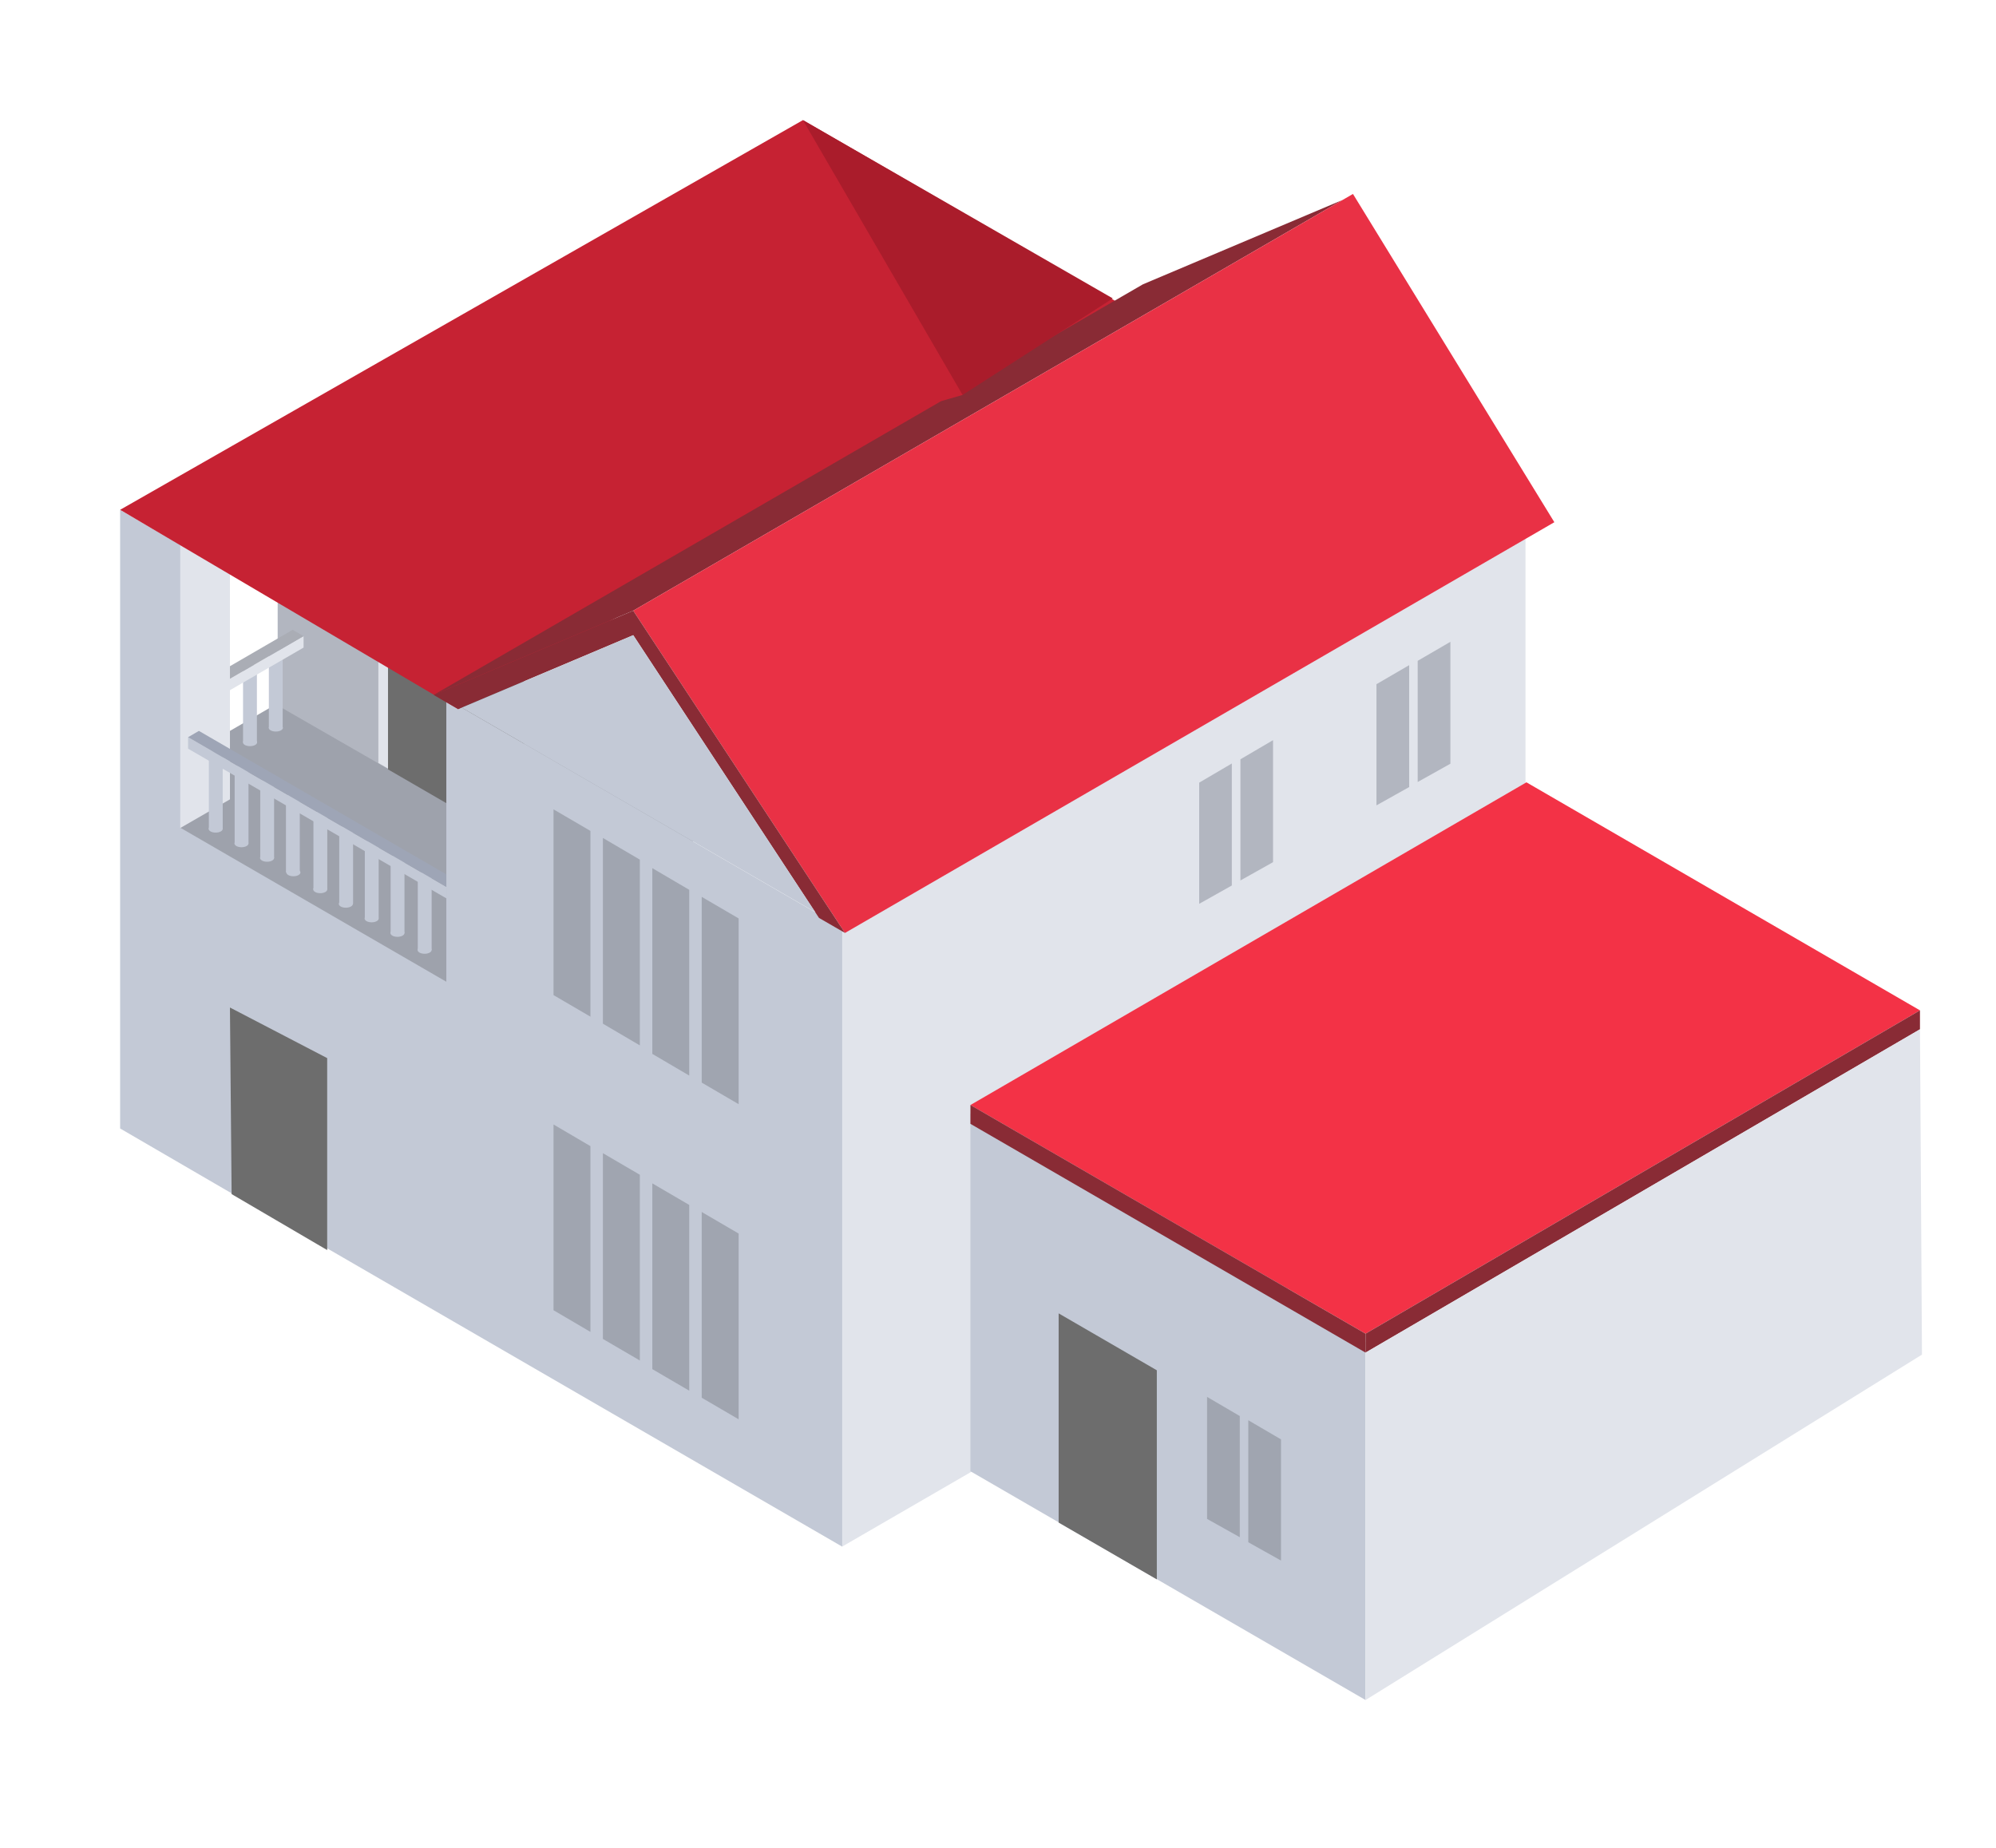 <svg width="216" height="200" viewBox="0 0 216 200" fill="none" xmlns="http://www.w3.org/2000/svg">
<path d="M24.884 52.685L19.299 56.635V123.072L24.884 119.134V52.685Z" fill="#E1E4EB"/>
<path d="M78.503 89.057L47.959 106.736L19.299 89.74L24.884 86.518V79.107L40.002 70.364L78.503 89.057Z" fill="#9EA2AC"/>
<path d="M56.71 62.76L30.048 47.312V76.352L56.71 91.687V62.76Z" fill="#B2B6C0"/>
<path d="M55.666 72.368L40.945 63.853V82.579L55.666 91.106V72.368Z" fill="#E1E4EB"/>
<path d="M56.71 73.062L41.989 64.547V83.274L56.71 91.8V73.062Z" fill="#6D6D6D"/>
<path d="M29.095 78.777H30.593V70.398H29.095V78.777Z" fill="#C3C9D6"/>
<path d="M30.616 78.777C30.616 78.993 30.275 79.176 29.844 79.176C29.413 79.176 29.084 78.993 29.084 78.777C29.084 78.561 29.424 78.367 29.844 78.367C30.264 78.367 30.616 78.606 30.616 78.777Z" fill="#C3C9D6"/>
<path d="M26.302 80.337H27.801V71.958H26.302V80.337Z" fill="#C3C9D6"/>
<path d="M27.824 80.348C27.824 80.576 27.483 80.758 27.052 80.758C26.621 80.758 26.291 80.576 26.291 80.348C26.291 80.12 26.632 79.938 27.052 79.938C27.472 79.938 27.824 80.12 27.824 80.348Z" fill="#C3C9D6"/>
<path d="M24.884 73.472V74.702L32.852 70.091V68.85L24.884 73.472Z" fill="#E1E4EB"/>
<path d="M24.884 73.472L32.852 68.85L31.671 68.167L24.884 72.106V73.472Z" fill="#AAADB5"/>
<path d="M35.133 134.957L91.148 167.402V100.43L48.3 75.624V106.258L19.504 89.581V58.958L13 55.189V122.139L24.35 128.742L35.133 134.957Z" fill="#C3C9D6"/>
<path d="M91.159 167.379L165.084 124.575V57.626L91.159 100.43V167.379Z" fill="#E1E4EB"/>
<path d="M13 55.178L49.582 76.751L98.718 48.234L123.201 34.026L86.891 13L13 55.178Z" fill="#C62233"/>
<path d="M123.689 30.77L104.802 41.711L104.166 42.747L101.84 43.418L46.926 75.214L68.526 66.095L145.289 21.64L123.689 30.77Z" fill="#892B35"/>
<path d="M68.526 66.095L91.443 100.976L168.206 56.521L146.413 20.992L68.526 66.095Z" fill="#E93145"/>
<path d="M88.628 99.348L91.443 100.976L68.526 66.095L46.926 75.214L49.582 76.751L68.526 68.748L88.628 99.348Z" fill="#892B35"/>
<path d="M86.891 13L104.166 42.747L120.42 32.296L86.891 13Z" fill="#AA1C2B"/>
<path d="M24.101 81.327H22.602V89.706H24.101V81.327Z" fill="#C3C9D6"/>
<path d="M22.58 89.717C22.58 89.933 22.92 90.116 23.34 90.116C23.76 90.116 24.101 89.933 24.101 89.717C24.101 89.501 23.76 89.307 23.34 89.307C22.92 89.307 22.58 89.49 22.58 89.717Z" fill="#C3C9D6"/>
<path d="M26.893 82.898H25.395V91.277H26.893V82.898Z" fill="#C3C9D6"/>
<path d="M25.372 91.288C25.372 91.516 25.713 91.698 26.133 91.698C26.552 91.698 26.893 91.516 26.893 91.288C26.893 91.061 26.552 90.878 26.133 90.878C25.713 90.878 25.372 91.061 25.372 91.288Z" fill="#C3C9D6"/>
<path d="M29.662 84.481H28.164V92.859H29.662V84.481Z" fill="#C3C9D6"/>
<path d="M28.142 92.859C28.142 93.087 28.482 93.269 28.902 93.269C29.322 93.269 29.663 93.087 29.663 92.859C29.663 92.632 29.322 92.449 28.902 92.449C28.482 92.449 28.142 92.632 28.142 92.859Z" fill="#C3C9D6"/>
<path d="M32.443 86.052H30.945V94.43H32.443V86.052Z" fill="#C3C9D6"/>
<path d="M30.99 94.43C30.99 94.658 31.331 94.84 31.751 94.84C32.171 94.84 32.511 94.658 32.511 94.43C32.511 94.203 32.171 94.032 31.751 94.032C31.331 94.032 30.99 94.214 30.99 94.43Z" fill="#C3C9D6"/>
<path d="M35.417 87.884H33.919V96.263H35.417V87.884Z" fill="#C3C9D6"/>
<path d="M34.657 96.673C35.077 96.673 35.417 96.489 35.417 96.263C35.417 96.037 35.077 95.853 34.657 95.853C34.236 95.853 33.896 96.037 33.896 96.263C33.896 96.489 34.236 96.673 34.657 96.673Z" fill="#C3C9D6"/>
<path d="M38.209 89.455H36.711V97.834H38.209V89.455Z" fill="#C3C9D6"/>
<path d="M36.666 97.834C36.666 98.062 37.006 98.244 37.426 98.244C37.846 98.244 38.187 98.062 38.187 97.834C38.187 97.606 37.846 97.436 37.426 97.436C37.006 97.436 36.666 97.618 36.666 97.834Z" fill="#C3C9D6"/>
<path d="M40.979 91.026H39.48V99.405H40.979V91.026Z" fill="#C3C9D6"/>
<path d="M39.458 99.416C39.458 99.644 39.798 99.826 40.218 99.826C40.639 99.826 40.979 99.644 40.979 99.416C40.979 99.189 40.639 99.007 40.218 99.007C39.798 99.007 39.458 99.189 39.458 99.416Z" fill="#C3C9D6"/>
<path d="M43.771 92.609H42.273V100.987H43.771V92.609Z" fill="#C3C9D6"/>
<path d="M42.25 100.987C42.25 101.215 42.59 101.397 43.011 101.397C43.43 101.397 43.771 101.215 43.771 100.987C43.771 100.76 43.43 100.578 43.011 100.578C42.59 100.578 42.25 100.76 42.25 100.987Z" fill="#C3C9D6"/>
<path d="M46.711 94.43H45.212V102.809H46.711V94.43Z" fill="#C3C9D6"/>
<path d="M45.19 102.82C45.19 103.048 45.53 103.23 45.95 103.23C46.37 103.23 46.711 103.048 46.711 102.82C46.711 102.593 46.37 102.41 45.95 102.41C45.53 102.41 45.19 102.593 45.19 102.82Z" fill="#C3C9D6"/>
<path d="M48.3 95.99L20.355 79.79V81.031L48.3 97.231V95.99Z" fill="#C3C9D6"/>
<path d="M48.3 94.635L21.524 79.107L20.355 79.79L48.3 95.99V94.635Z" fill="#9EA5B6"/>
<path d="M153.416 71.525L156.957 69.465V82.659L153.416 84.64V71.525Z" fill="#B2B6C0"/>
<path d="M148.955 74.053L152.496 71.992V85.186L148.955 87.167V74.053Z" fill="#B2B6C0"/>
<path d="M134.234 82.181L137.764 80.109V93.315L134.234 95.295V82.181Z" fill="#B2B6C0"/>
<path d="M129.773 84.708L133.303 82.636V95.842L129.773 97.823V84.708Z" fill="#B2B6C0"/>
<path d="M105.018 120.511V159.24L147.775 184V145.271L105.018 120.511Z" fill="#C3C9D6"/>
<path d="M105.018 119.6L147.775 144.349L207.773 109.355L165.186 84.674L105.018 119.6Z" fill="#F33246"/>
<path d="M207.773 109.355V111.404L147.775 146.398V144.349L207.773 109.355Z" fill="#892B35"/>
<path d="M105.018 119.6V121.638L147.775 146.398V144.349L105.018 119.6Z" fill="#892B35"/>
<path d="M125.187 148.311L114.563 142.152V164.795L125.187 170.942" fill="#6D6D6D"/>
<path d="M134.165 153.263L130.624 151.191V164.397L134.165 166.377V153.263Z" fill="#A0A5B0"/>
<path d="M138.626 155.79L135.085 153.718V166.924L138.626 168.905V155.79Z" fill="#A0A5B0"/>
<path d="M63.895 144.156L59.9 141.811V121.706L63.895 124.052V144.156Z" fill="#A0A5B0"/>
<path d="M69.241 147.252L65.246 144.919V124.814L69.241 127.148V147.252Z" fill="#A0A5B0"/>
<path d="M74.587 150.519L70.592 148.186V128.081L74.587 130.415V150.519Z" fill="#A0A5B0"/>
<path d="M79.933 153.616L75.938 151.282V131.178L79.933 133.512V153.616Z" fill="#A0A5B0"/>
<path d="M63.895 110.038L59.9 107.704V87.6L63.895 89.933V110.038Z" fill="#A0A5B0"/>
<path d="M35.406 135.299L25.065 129.243L24.884 109.047L35.406 114.523V135.299Z" fill="#6D6D6D"/>
<path d="M69.241 113.146L65.246 110.8V90.696L69.241 93.041V113.146Z" fill="#A0A5B0"/>
<path d="M74.587 116.413L70.592 114.068V93.963L74.587 96.309V116.413Z" fill="#A0A5B0"/>
<path d="M79.933 119.509L75.938 117.176V97.071L79.933 99.405V119.509Z" fill="#A0A5B0"/>
<path d="M207.989 146.615L147.775 184V146.398L207.773 111.404L207.989 146.615Z" fill="#E1E4EB"/>
<path d="M49.968 76.591L68.526 68.748L88.219 98.722L49.968 76.591Z" fill="#C3C9D6"/>
</svg>
